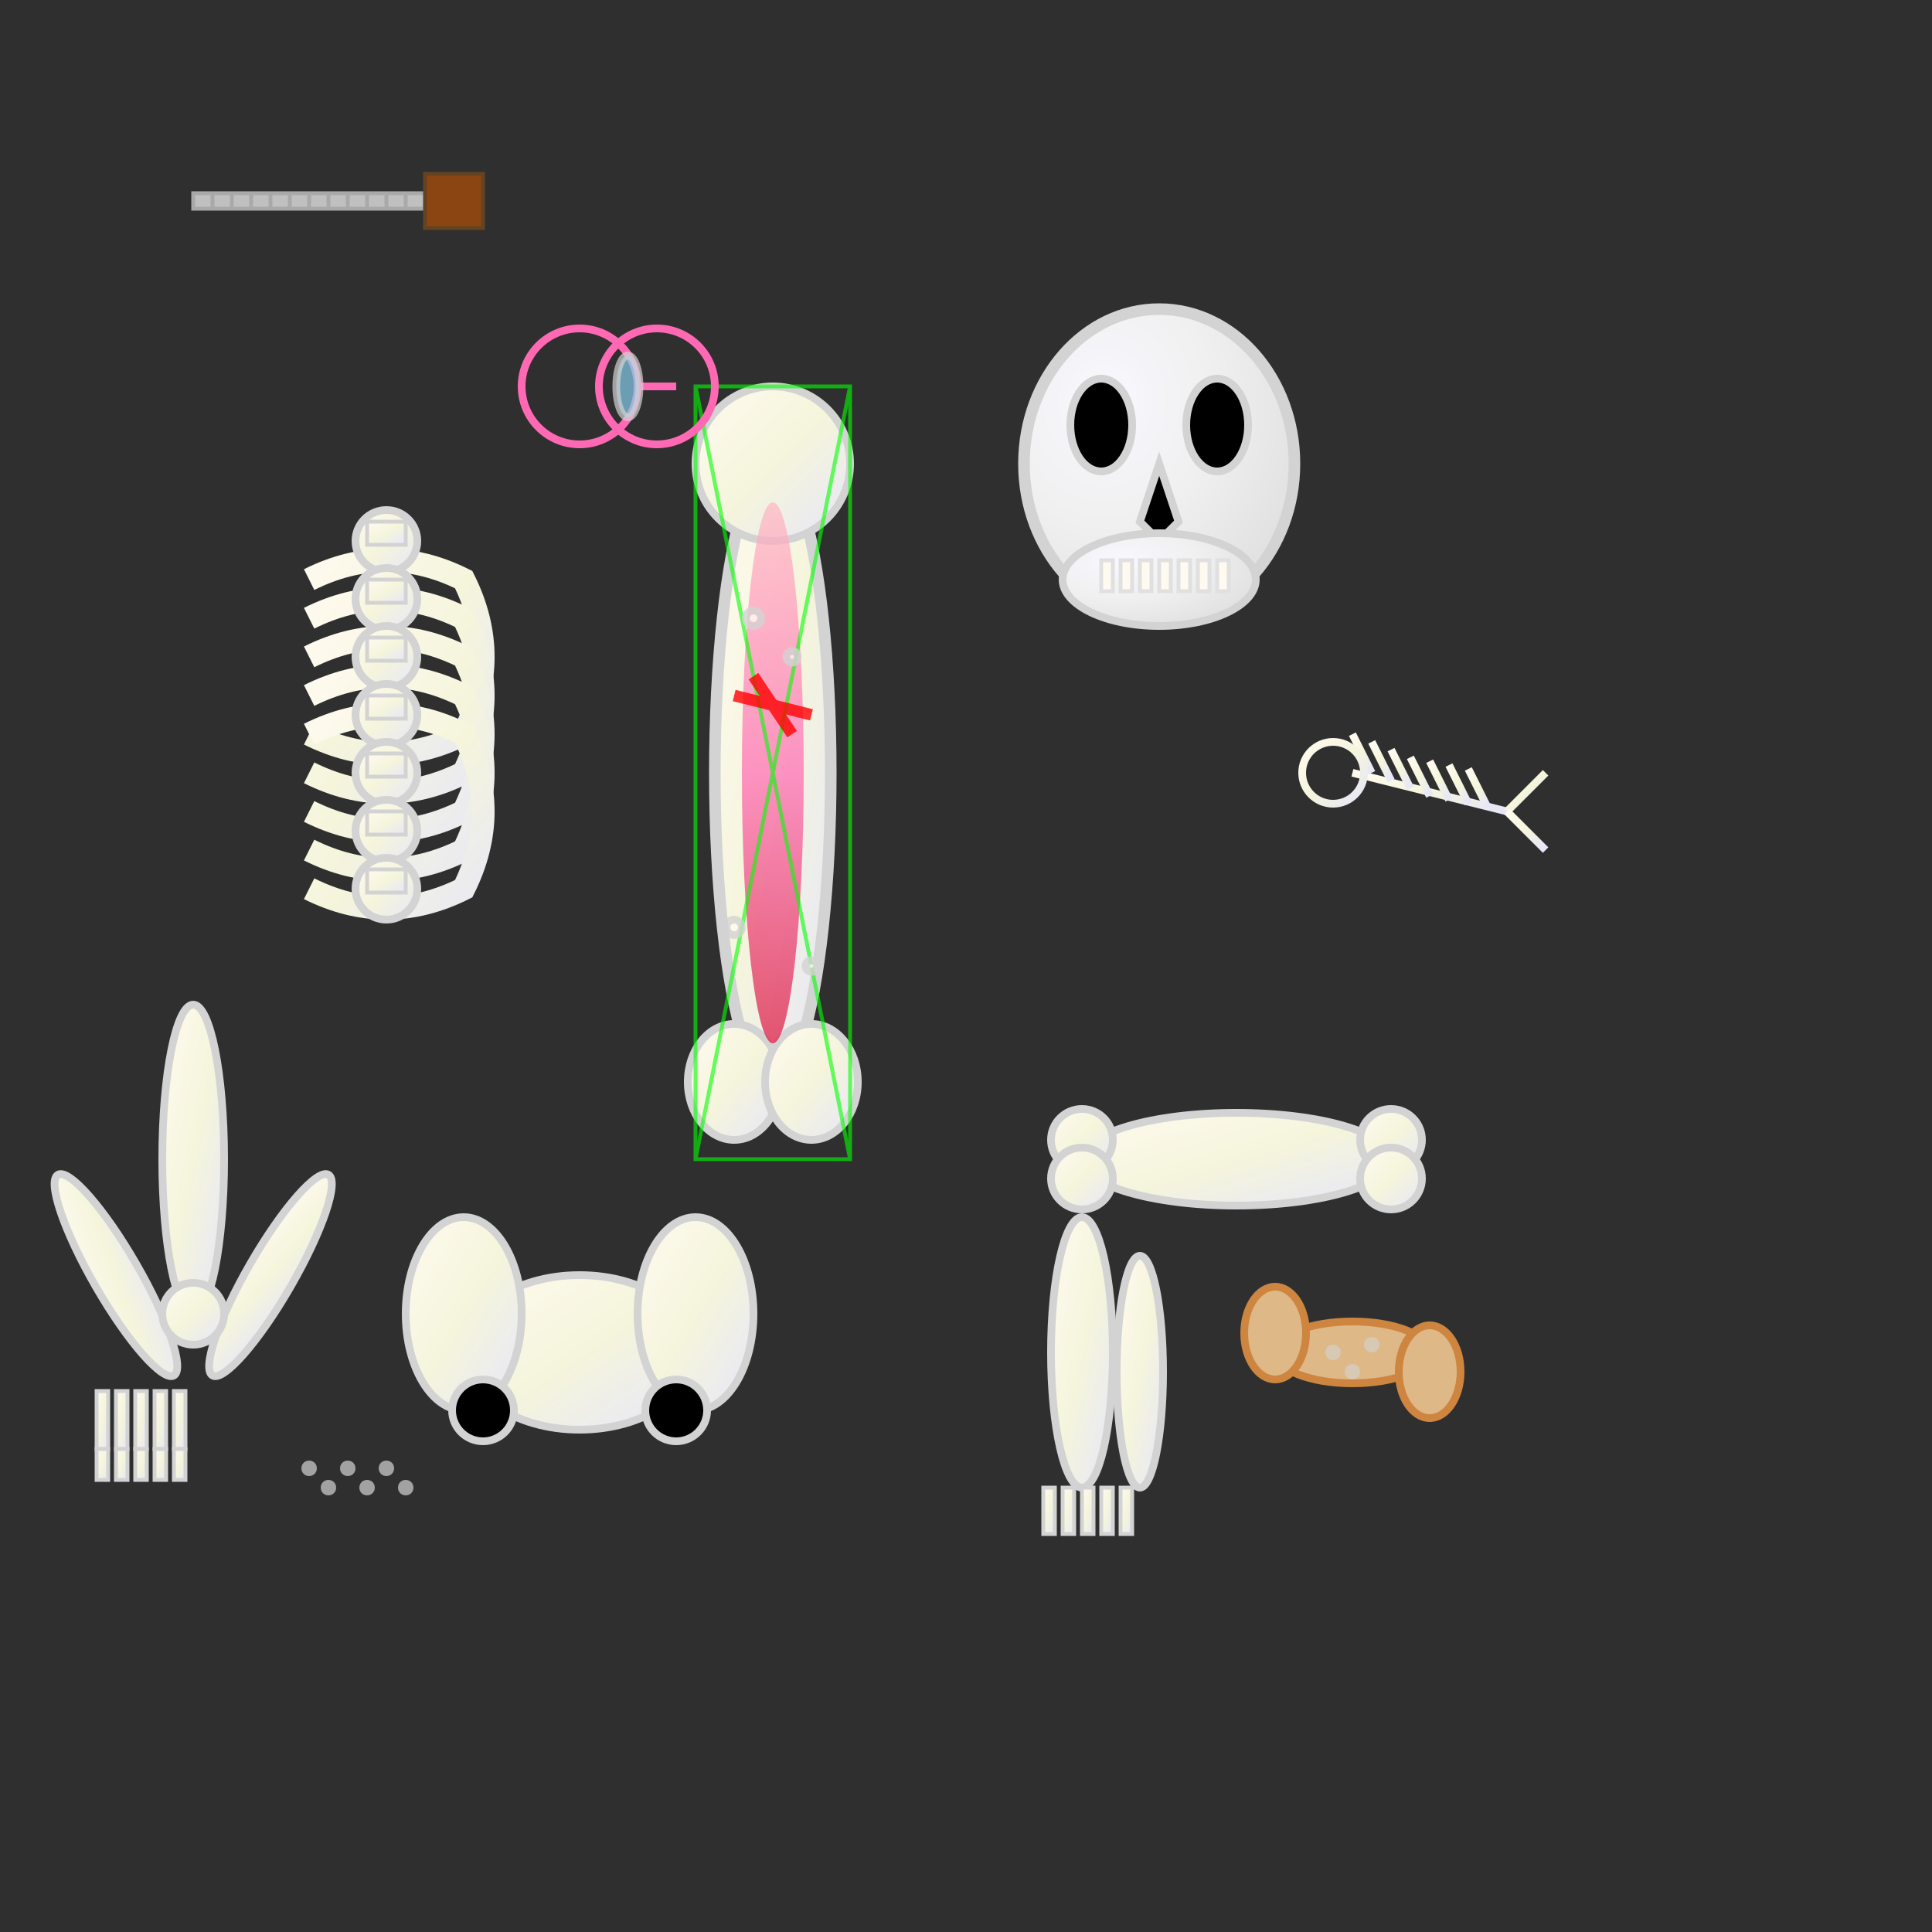 <svg viewBox="0 0 500 500" xmlns="http://www.w3.org/2000/svg">
  <defs>
    <linearGradient id="boneGradient" x1="0%" y1="0%" x2="100%" y2="100%">
      <stop offset="0%" stop-color="#FFFAF0"/>
      <stop offset="50%" stop-color="#F5F5DC"/>
      <stop offset="100%" stop-color="#E6E6FA"/>
    </linearGradient>
    <radialGradient id="skullGradient" cx="0.3" cy="0.3" r="0.8">
      <stop offset="0%" stop-color="#F8F8FF"/>
      <stop offset="50%" stop-color="#F0F0F0"/>
      <stop offset="100%" stop-color="#E0E0E0"/>
    </radialGradient>
    <linearGradient id="marrowGradient" x1="0%" y1="0%" x2="0%" y2="100%">
      <stop offset="0%" stop-color="#FFB6C1"/>
      <stop offset="50%" stop-color="#FF69B4"/>
      <stop offset="100%" stop-color="#DC143C"/>
    </linearGradient>
  </defs>  <!-- Background -->
  <rect width="500" height="500" fill="#2F2F2F"/>
  
  <!-- Large femur bone -->
  <ellipse cx="200" cy="200" rx="15" ry="80" fill="url(#boneGradient)" stroke="#D3D3D3" stroke-width="3"/>
  
  <!-- Femur head (ball joint) -->
  <circle cx="200" cy="120" r="20" fill="url(#boneGradient)" stroke="#D3D3D3" stroke-width="2"/>
  
  <!-- Femur condyles (knee end) -->
  <ellipse cx="190" cy="280" rx="12" ry="15" fill="url(#boneGradient)" stroke="#D3D3D3" stroke-width="2"/>
  <ellipse cx="210" cy="280" rx="12" ry="15" fill="url(#boneGradient)" stroke="#D3D3D3" stroke-width="2"/>
  
  <!-- Bone marrow inside -->
  <ellipse cx="200" cy="200" rx="8" ry="70" fill="url(#marrowGradient)" opacity="0.7"/>
  
  <!-- Rib cage -->
  <g stroke="url(#boneGradient)" stroke-width="6" fill="none">
  <path d="M80 150 Q100 140 120 150 Q130 170 120 190 Q100 200 80 190"/>
  <path d="M80 160 Q100 150 120 160 Q130 180 120 200 Q100 210 80 200"/>
  <path d="M80 170 Q100 160 120 170 Q130 190 120 210 Q100 220 80 210"/>
  <path d="M80 180 Q100 170 120 180 Q130 200 120 220 Q100 230 80 220"/>
  <path d="M80 190 Q100 180 120 190 Q130 210 120 230 Q100 240 80 230"/>
  
  <!-- Spine/vertebrae -->
  <g fill="url(#boneGradient)" stroke="#D3D3D3" stroke-width="2">
  <circle cx="100" cy="140" r="8"/>
  <circle cx="100" cy="155" r="8"/>
  <circle cx="100" cy="170" r="8"/>
  <circle cx="100" cy="185" r="8"/>
  <circle cx="100" cy="200" r="8"/>
  <circle cx="100" cy="215" r="8"/>
  <circle cx="100" cy="230" r="8"/>
  
    <!-- Vertebrae processes -->
    <g fill="url(#boneGradient)" stroke="#D3D3D3" stroke-width="1">
    <rect x="95" y="135" width="10" height="6"/>
    <rect x="95" y="150" width="10" height="6"/>
    <rect x="95" y="165" width="10" height="6"/>
    <rect x="95" y="180" width="10" height="6"/>
    <rect x="95" y="195" width="10" height="6"/>
    <rect x="95" y="210" width="10" height="6"/>
    <rect x="95" y="225" width="10" height="6"/>
    </g>
  
    <!-- Skull -->
    <ellipse cx="300" cy="120" rx="35" ry="40" fill="url(#skullGradient)" stroke="#D3D3D3" stroke-width="3"/>
  
    <!-- Eye sockets -->
    <ellipse cx="285" cy="110" rx="8" ry="12" fill="#000"/>
    <ellipse cx="315" cy="110" rx="8" ry="12" fill="#000"/>
  
    <!-- Nasal cavity -->
    <path d="M300 120 L295 135 L300 140 L305 135 Z" fill="#000"/>
  
    <!-- Jaw -->
    <ellipse cx="300" cy="150" rx="25" ry="12" fill="url(#skullGradient)" stroke="#D3D3D3" stroke-width="2"/>
  
    <!-- Teeth -->
    <g fill="#FFFAF0" stroke="#E0E0E0" stroke-width="1">
    <rect x="285" y="145" width="3" height="8"/>
    <rect x="290" y="145" width="3" height="8"/>
    <rect x="295" y="145" width="3" height="8"/>
    <rect x="300" y="145" width="3" height="8"/>
    <rect x="305" y="145" width="3" height="8"/>
    <rect x="310" y="145" width="3" height="8"/>
    <rect x="315" y="145" width="3" height="8"/>
    </g>
  
    <!-- Arm bones (humerus, radius, ulna) -->
    <ellipse cx="50" cy="300" rx="8" ry="40" fill="url(#boneGradient)" stroke="#D3D3D3" stroke-width="2"/>
    <ellipse cx="70" cy="330" rx="6" ry="30" fill="url(#boneGradient)" stroke="#D3D3D3" stroke-width="2" transform="rotate(30 70 330)"/>
    <ellipse cx="30" cy="330" rx="6" ry="30" fill="url(#boneGradient)" stroke="#D3D3D3" stroke-width="2" transform="rotate(-30 30 330)"/>
  
    <!-- Elbow joint -->
    <circle cx="50" cy="340" r="8" fill="url(#boneGradient)" stroke="#D3D3D3" stroke-width="2"/>
  
    <!-- Hand bones -->
    <g fill="url(#boneGradient)" stroke="#D3D3D3" stroke-width="1">
    <!-- Metacarpals -->
    <rect x="25" y="360" width="3" height="15"/>
    <rect x="30" y="360" width="3" height="15"/>
    <rect x="35" y="360" width="3" height="15"/>
    <rect x="40" y="360" width="3" height="15"/>
    <rect x="45" y="360" width="3" height="15"/>
    
    <!-- Phalanges -->
    <rect x="25" y="375" width="3" height="8"/>
    <rect x="30" y="375" width="3" height="8"/>
    <rect x="35" y="375" width="3" height="8"/>
    <rect x="40" y="375" width="3" height="8"/>
    <rect x="45" y="375" width="3" height="8"/>
    </g>
  
    <!-- Dog bone (classic shape) -->
    <ellipse cx="320" cy="300" rx="40" ry="12" fill="url(#boneGradient)" stroke="#D3D3D3" stroke-width="2"/>
  
    <!-- Dog bone ends -->
    <circle cx="280" cy="295" r="8" fill="url(#boneGradient)" stroke="#D3D3D3" stroke-width="2"/>
    <circle cx="280" cy="305" r="8" fill="url(#boneGradient)" stroke="#D3D3D3" stroke-width="2"/>
    <circle cx="360" cy="295" r="8" fill="url(#boneGradient)" stroke="#D3D3D3" stroke-width="2"/>
    <circle cx="360" cy="305" r="8" fill="url(#boneGradient)" stroke="#D3D3D3" stroke-width="2"/>
  
    <!-- X-ray effect -->
    <g stroke="#00FF00" stroke-width="1" fill="none" opacity="0.6">
    <rect x="180" y="100" width="40" height="200"/>
    <path d="M180 100 L220 300"/>
    <path d="M220 100 L180 300"/>
    </g>
  
    <!-- Bone fracture lines -->
    <g stroke="#FF0000" stroke-width="3" opacity="0.8">
    <path d="M190 180 L210 185"/>
    <path d="M195 175 L205 190"/>
    </g>
  
    <!-- Calcium deposits -->
    <g fill="#FFFAF0" opacity="0.8">
    <circle cx="195" cy="160" r="2"/>
    <circle cx="205" cy="170" r="1.5"/>
    <circle cx="190" cy="240" r="2"/>
    <circle cx="210" cy="250" r="1.5"/>
    </g>
  
    <!-- Pelvis bones -->
    <ellipse cx="150" cy="350" rx="30" ry="20" fill="url(#boneGradient)" stroke="#D3D3D3" stroke-width="2"/>
    <ellipse cx="120" cy="340" rx="15" ry="25" fill="url(#boneGradient)" stroke="#D3D3D3" stroke-width="2"/>
    <ellipse cx="180" cy="340" rx="15" ry="25" fill="url(#boneGradient)" stroke="#D3D3D3" stroke-width="2"/>
  
    <!-- Hip sockets -->
    <circle cx="125" cy="365" r="8" fill="#000"/>
    <circle cx="175" cy="365" r="8" fill="#000"/>
  
    <!-- Tibia and fibula -->
    <ellipse cx="280" cy="350" rx="8" ry="35" fill="url(#boneGradient)" stroke="#D3D3D3" stroke-width="2"/>
    <ellipse cx="295" cy="355" rx="6" ry="30" fill="url(#boneGradient)" stroke="#D3D3D3" stroke-width="2"/>
  
    <!-- Foot bones -->
    <g fill="url(#boneGradient)" stroke="#D3D3D3" stroke-width="1">
    <!-- Metatarsals -->
    <rect x="270" y="385" width="3" height="12"/>
    <rect x="275" y="385" width="3" height="12"/>
    <rect x="280" y="385" width="3" height="12"/>
    <rect x="285" y="385" width="3" height="12"/>
    <rect x="290" y="385" width="3" height="12"/>
    </g>
  
    <!-- Fish skeleton -->
    <g stroke="url(#boneGradient)" stroke-width="2" fill="none">
    <!-- Fish spine -->
    <path d="M350 200 L390 210"/>
    
    <!-- Fish ribs -->
    <path d="M355 200 L350 190"/>
    <path d="M360 202 L355 192"/>
    <path d="M365 204 L360 194"/>
    <path d="M370 206 L365 196"/>
    <path d="M375 207 L370 197"/>
    <path d="M380 208 L375 198"/>
    <path d="M385 209 L380 199"/>
    
    <!-- Fish head -->
    <circle cx="345" cy="200" r="8"/>
    
    <!-- Fish tail -->
    <path d="M390 210 L400 200"/>
    <path d="M390 210 L400 220"/>
    </g>
  
    <!-- Bone saw (medical tool) -->
    <rect x="50" y="50" width="60" height="4" fill="#C0C0C0" stroke="#A9A9A9" stroke-width="1"/>
    <rect x="110" y="45" width="15" height="14" fill="#8B4513" stroke="#654321" stroke-width="1"/>
  
    <!-- Saw teeth -->
    <g stroke="#A9A9A9" stroke-width="1">
    <path d="M55 50 L55 54"/>
    <path d="M60 50 L60 54"/>
    <path d="M65 50 L65 54"/>
    <path d="M70 50 L70 54"/>
    <path d="M75 50 L75 54"/>
    <path d="M80 50 L80 54"/>
    <path d="M85 50 L85 54"/>
    <path d="M90 50 L90 54"/>
    <path d="M95 50 L95 54"/>
    <path d="M100 50 L100 54"/>
    <path d="M105 50 L105 54"/>
    </g>
  
    <!-- Dinosaur bone -->
    <ellipse cx="350" cy="350" rx="20" ry="8" fill="#DEB887" stroke="#CD853F" stroke-width="2"/>
    <ellipse cx="330" cy="345" rx="8" ry="12" fill="#DEB887" stroke="#CD853F" stroke-width="2"/>
    <ellipse cx="370" cy="355" rx="8" ry="12" fill="#DEB887" stroke="#CD853F" stroke-width="2"/>
  
    <!-- Fossil texture -->
    <g fill="#8B7355" opacity="0.6">
    <circle cx="345" cy="350" r="1"/>
    <circle cx="355" cy="348" r="1"/>
    <circle cx="350" cy="355" r="1"/>
    </g>
  
    <!-- Bone meal/powder -->
    <g fill="#F5F5DC" opacity="0.7">
    <circle cx="80" cy="380" r="1"/>
    <circle cx="85" cy="385" r="1"/>
    <circle cx="90" cy="380" r="1"/>
    <circle cx="95" cy="385" r="1"/>
    <circle cx="100" cy="380" r="1"/>
    <circle cx="105" cy="385" r="1"/>
    </g>
  
    <!-- Joint illustration -->
    <g stroke="#FF69B4" stroke-width="2" fill="none">
    <circle cx="150" cy="100" r="15"/>
    <circle cx="170" cy="100" r="15"/>
    <path d="M165 100 L175 100"/>
    </g>
  
    <!-- Cartilage -->
    <ellipse cx="162.5" cy="100" rx="3" ry="8" fill="#87CEEB" opacity="0.7"/>
  
    <!-- Chinese character -->
    
    <!-- Title -->
    
    </g>
  </g>
</svg> 